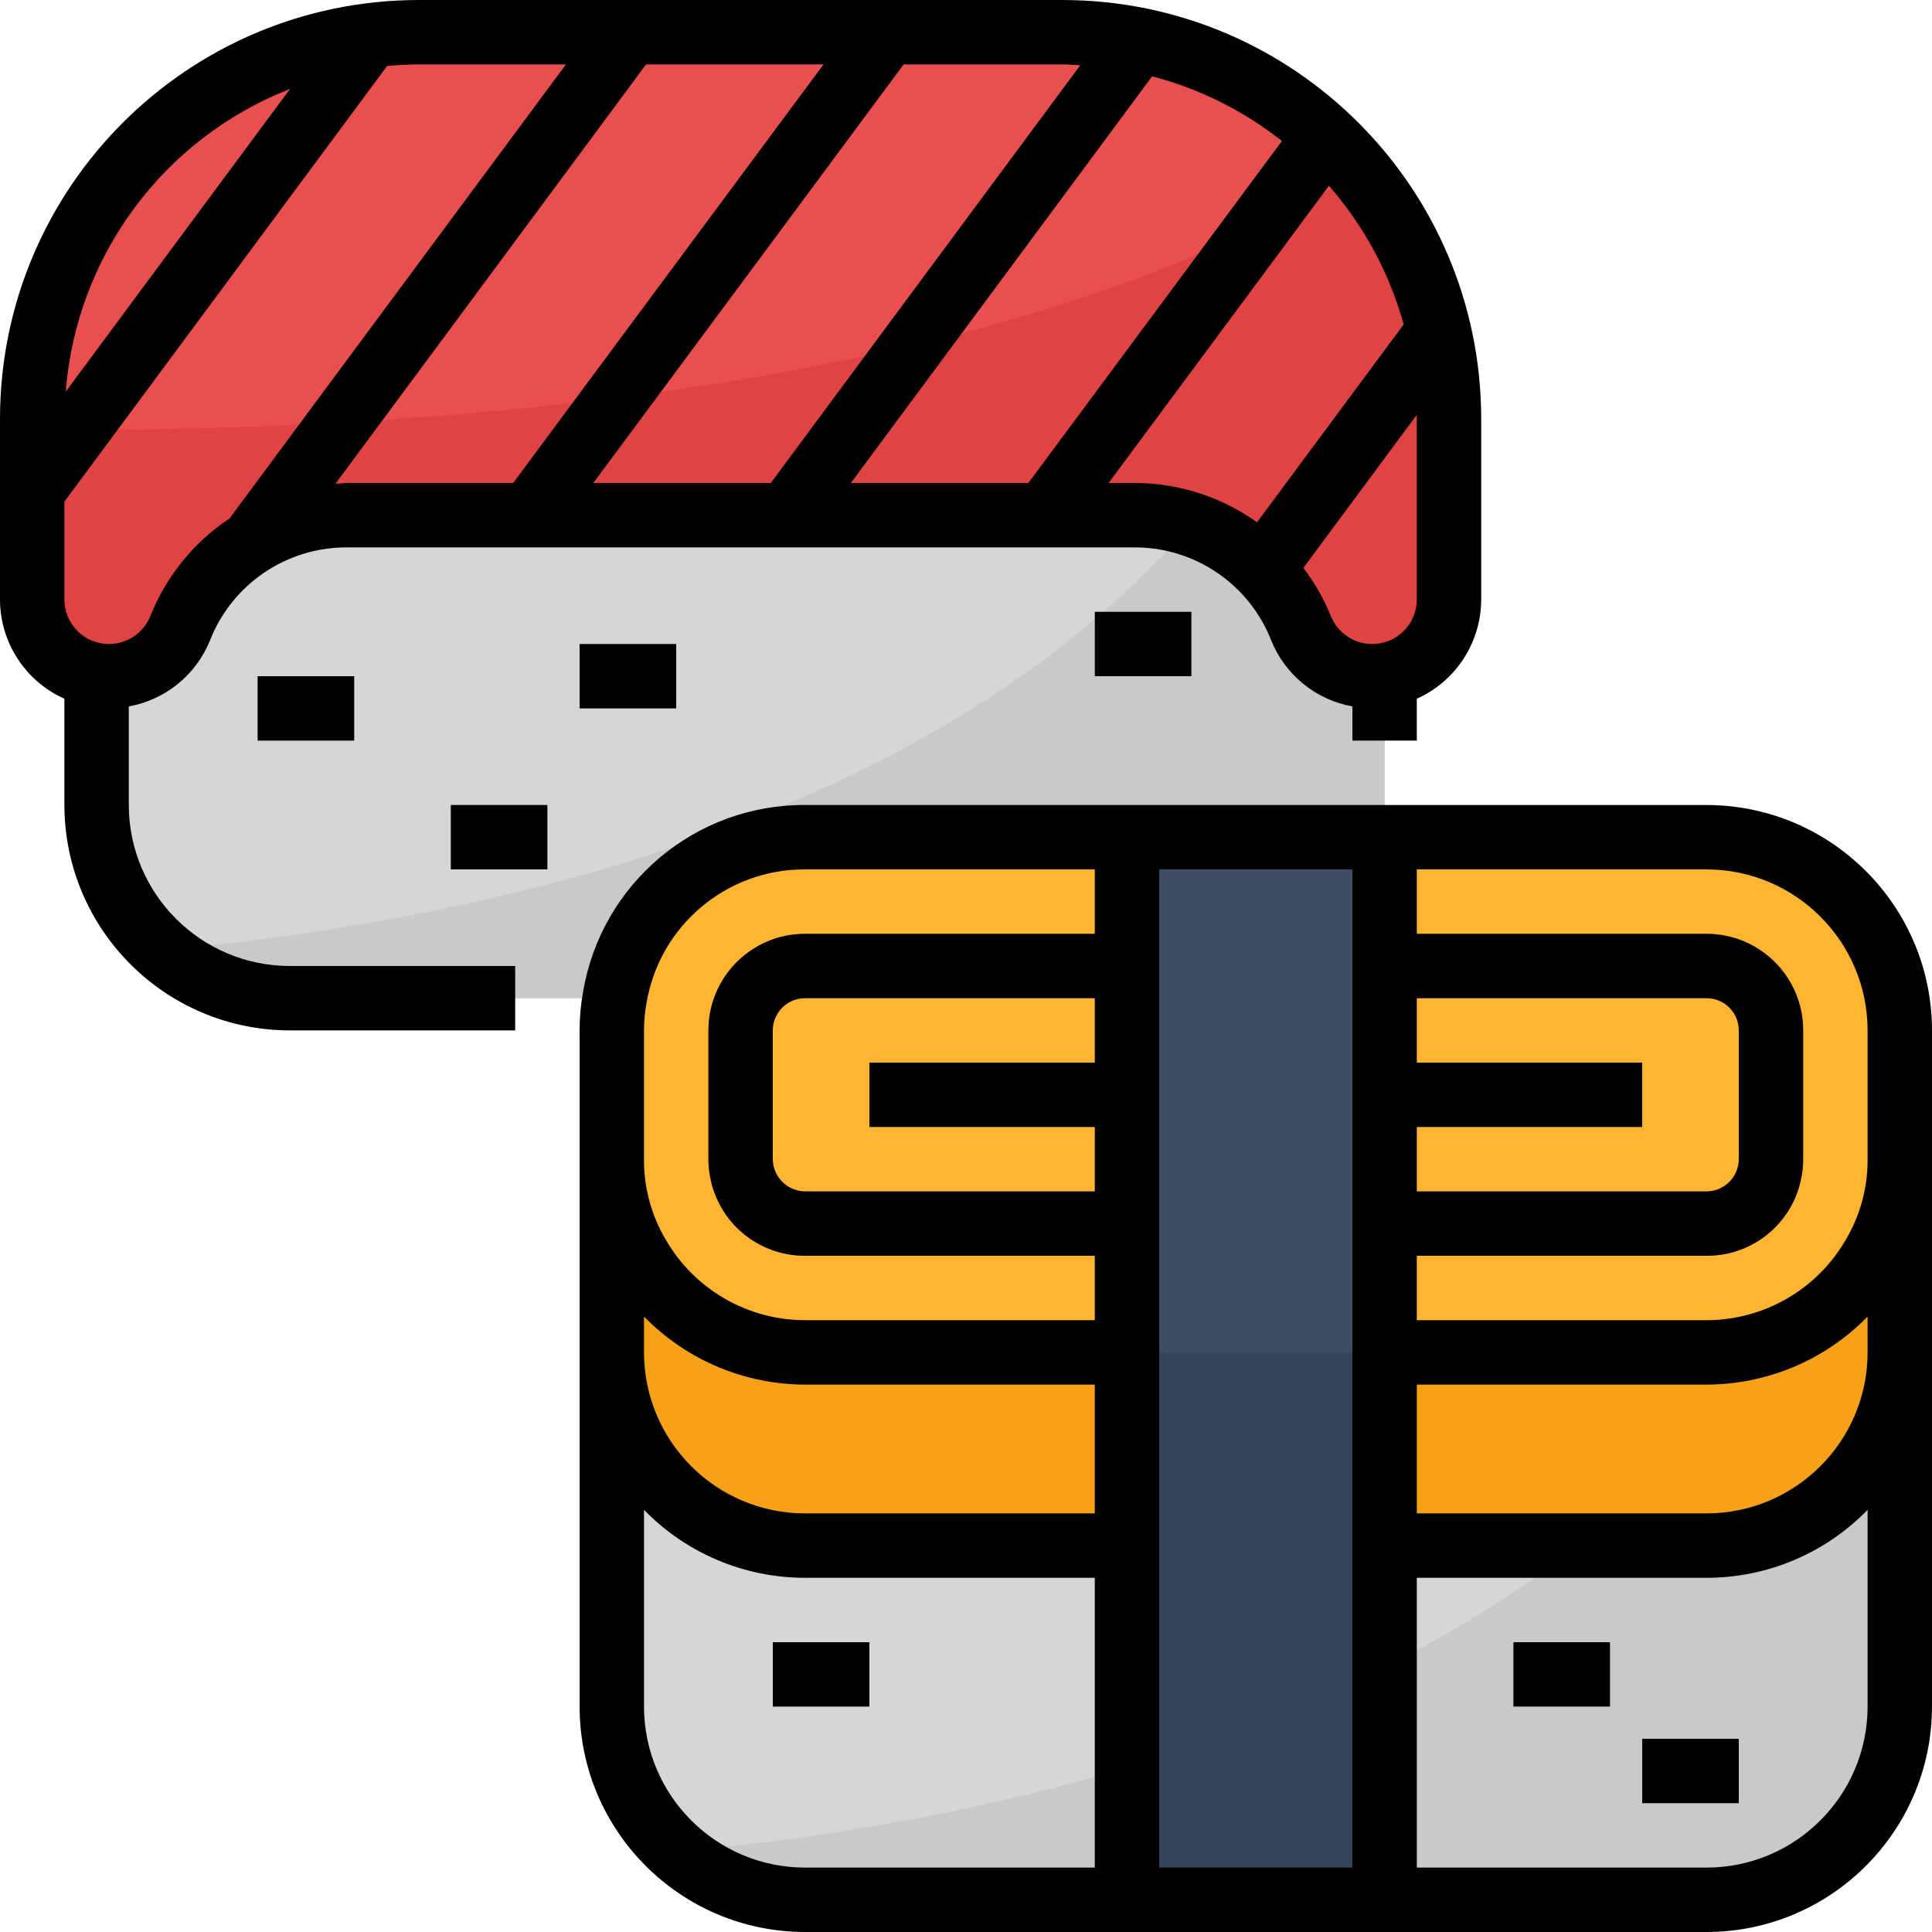 <svg height="480pt" viewBox="0 0 480 480" width="480pt" xmlns="http://www.w3.org/2000/svg"><path d="m72 64h224c26.508 0 48 21.492 48 48v88c0 26.508-21.492 48-48 48h-224c-26.508 0-48-21.492-48-48v-88c0-26.508 21.492-48 48-48zm0 0" fill="#d6d6d4"/><path d="m328.711 76.938c-49.512 119.504-200.27 151.062-288.285 159.152 8.723 7.684 19.949 11.918 31.574 11.91h224c26.508 0 48-21.492 48-48v-88c0-13.305-5.539-26.012-15.289-35.062zm0 0" fill="#c9c9c7"/><path d="m64 168h24v16h-24zm0 0" fill="#e0e0de"/><path d="m144 160h24v16h-24zm0 0" fill="#e0e0de"/><path d="m112 200h24v16h-24zm0 0" fill="#e0e0de"/><path d="m272 152h24v16h-24zm0 0" fill="#e0e0de"/><path d="m264 8h-160c-53.02 0-96 42.98-96 96v44.922c0 10.535 8.543 19.078 19.078 19.078 7.805 0 14.824-4.754 17.723-12 6.762-16.914 23.145-28.004 41.359-28h195.68c18.215-.004 34.598 11.086 41.359 28 2.898 7.246 9.918 12 17.723 12 10.535 0 19.078-8.543 19.078-19.078v-44.922c0-53.02-42.98-96-96-96zm0 0" fill="#e94f4f"/><path d="m8 106.77v42.152c-.008 9.148 6.484 17.016 15.473 18.746 8.984 1.73 17.934-3.16 21.328-11.66 6.762-16.918 23.141-28.008 41.359-28.008h195.68c18.215-.004 34.598 11.086 41.359 28 3.395 8.5 12.344 13.391 21.328 11.66 8.988-1.73 15.48-9.598 15.473-18.75v-44.91c.027-22.441-7.84-44.176-22.223-61.398-90.211 56.598-240.824 64.848-329.777 64.168zm0 0" fill="#e04343"/><g fill="#f26666"><path d="m210.352 8-88.727 120h19.895l88.727-120zm0 0"/><path d="m146.398 8-118.168 159.824c7.348-.398 13.805-5.008 16.57-11.824 5.508-13.707 17.473-23.781 31.918-26.871l89.539-121.129zm0 0"/><path d="m80 11.152-72 97.422v26.938l94.16-127.414c-7.48.145-14.918 1.172-22.16 3.055zm0 0"/><path d="m273.91 8.512-88.309 119.488h19.902l85.742-116c-5.656-1.699-11.461-2.867-17.336-3.488zm0 0"/><path d="m323.199 28.496-73.598 99.504h19.895l65.441-88.52c-3.602-3.98-7.527-7.656-11.738-10.984zm0 0"/><path d="m354.594 72.473-47.074 63.742c4.445 3.164 8.266 7.117 11.281 11.664l40.52-54.879c-.809-6.996-2.395-13.883-4.727-20.527zm0 0"/></g><path d="m200 288h224c26.508 0 48 21.492 48 48v88c0 26.508-21.492 48-48 48h-224c-26.508 0-48-21.492-48-48v-88c0-26.508 21.492-48 48-48zm0 0" fill="#d6d6d4"/><path d="m456.289 300.938c-49.52 119.504-200.289 151.062-288.289 159.152 8.723 7.684 19.953 11.918 31.574 11.91h224c26.512 0 48-21.492 48-48v-88c.004-13.305-5.535-26.012-15.285-35.062zm0 0" fill="#c9c9c7"/><path d="m192 408h24v16h-24zm0 0" fill="#e0e0de"/><path d="m408 432h24v16h-24zm0 0" fill="#e0e0de"/><path d="m376 408h24v16h-24zm0 0" fill="#e0e0de"/><path d="m150.07 290.465-.062 48c-.012 26.5 21.434 48.008 47.938 48.07l224 .312c26.5.012 48.004-21.434 48.062-47.938l.062-48zm0 0" fill="#f7a116"/><path d="m200 208h224c26.508 0 48 21.492 48 48v32c0 26.508-21.492 48-48 48h-224c-26.508 0-48-21.492-48-48v-32c0-26.508 21.492-48 48-48zm0 0" fill="#ffb531"/><path d="m424 312h-224c-13.254 0-24-10.746-24-24v-32c0-13.254 10.746-24 24-24h224c13.254 0 24 10.746 24 24v32c0 13.254-10.746 24-24 24zm-224-64c-4.418 0-8 3.582-8 8v32c0 4.418 3.582 8 8 8h224c4.418 0 8-3.582 8-8v-32c0-4.418-3.582-8-8-8zm0 0" fill="#f58f00"/><path d="m280 208h64v264h-64zm0 0" fill="#3d4d63"/><path d="m280 336h64v136h-64zm0 0" fill="#35455c"/><path d="m16 173.602v26.398c.039 30.91 25.09 55.961 56 56h56v-16h-56c-22.082-.027-39.973-17.918-40-40v-24.496c9.145-1.645 16.793-7.895 20.223-16.527 5.516-13.91 18.984-23.023 33.945-22.977h195.664c14.961-.047 28.43 9.066 33.945 22.977 3.43 8.633 11.078 14.883 20.223 16.527v8.496h16v-10.398c9.715-4.355 15.977-14.004 16-24.648v-44.953c-.066-57.41-46.59-103.934-104-104h-160c-57.41.066-103.934 46.59-104 104v44.922c.008 10.656 6.273 20.32 16 24.68zm67.305-53.355 77.207-104.246h44.074l-77.098 104h-41.32c-.977 0-1.902.16-2.863.215zm128.094-.246 74.84-101.039c11.742 3.066 22.723 8.535 32.242 16.062l-62.992 84.977zm140.602 28.922c.004 5.312-3.766 9.879-8.98 10.883-5.219 1.008-10.414-1.832-12.387-6.766-1.738-4.262-4.027-8.281-6.809-11.949l28.129-37.977c0 .301.047.59.047.887zm-3.266-68.348-36.438 49.188c-8.887-6.355-19.539-9.77-30.465-9.762h-6.398l54.734-73.848c8.699 9.934 15.043 21.699 18.566 34.422zm-80.375-64.352-76.863 103.777h-44.082l77.098-104h39.488c1.473 0 2.902.152 4.359.223zm-127.766-.223-83.562 112.801c-8.863 5.895-15.723 14.352-19.664 24.238-1.973 4.934-7.168 7.773-12.387 6.766-5.215-1.004-8.984-5.57-8.98-10.883v-24.281l80.168-108.242c2.586-.23 5.191-.398 7.832-.398zm-68.555 6.098-55.703 75.199c2.617-33.672 24.254-62.887 55.703-75.199zm0 0"/><path d="m64 168h24v16h-24zm0 0"/><path d="m144 160h24v16h-24zm0 0"/><path d="m112 200h24v16h-24zm0 0"/><path d="m272 152h24v16h-24zm0 0"/><path d="m192 408h24v16h-24zm0 0"/><path d="m408 432h24v16h-24zm0 0"/><path d="m376 408h24v16h-24zm0 0"/><path d="m424 200h-224c-27.312-.121-50.676 19.594-55.152 46.535-.566 3.125-.852 6.293-.848 9.465v168c.039 30.91 25.09 55.961 56 56h224c30.91-.039 55.961-25.09 56-56v-168c-.039-30.91-25.09-55.961-56-56zm-72 80h56v-16h-56v-16h72c4.418 0 8 3.582 8 8v32c0 .461-.043.922-.129 1.375-.691 3.812-3.996 6.594-7.871 6.625h-72zm-80-16h-56v16h56v16h-72c-3.922-.047-7.246-2.895-7.895-6.762-.074-.406-.109-.824-.105-1.238v-32c0-4.418 3.582-8 8-8h72zm-112-8c-.004-2.246.199-4.488.609-6.695 3.168-19.27 19.863-33.387 39.391-33.305h72v16h-72c-13.254 0-24 10.746-24 24v32c-.008 1.363.113 2.723.359 4.062 1.941 11.535 11.945 19.969 23.641 19.938h72v16h-72c-14.301-.02-27.508-7.672-34.633-20.07-3.562-6.035-5.418-12.922-5.367-19.93zm0 71.09c10.52 10.781 24.938 16.875 40 16.91h72v32h-72c-22.082-.027-39.973-17.918-40-40zm0 96.91v-48.887c10.504 10.801 24.934 16.891 40 16.887h72v72h-72c-22.082-.027-39.973-17.918-40-40zm128 40v-248h48v248zm176-40c-.027 22.082-17.918 39.973-40 40h-72v-72h72c15.066.004 29.496-6.086 40-16.887zm-40-48h-72v-32h72c15.062-.031 29.48-6.125 40-16.902v8.902c-.027 22.082-17.918 39.973-40 40zm40-88c.043 7.035-1.828 13.949-5.414 20-7.137 12.359-20.316 19.98-34.586 20h-72v-16h72c11.652.047 21.637-8.324 23.617-19.809.258-1.383.387-2.785.383-4.191v-32c0-13.254-10.746-24-24-24h-72v-16h72c22.082.027 39.973 17.918 40 40zm0 0"/></svg>
